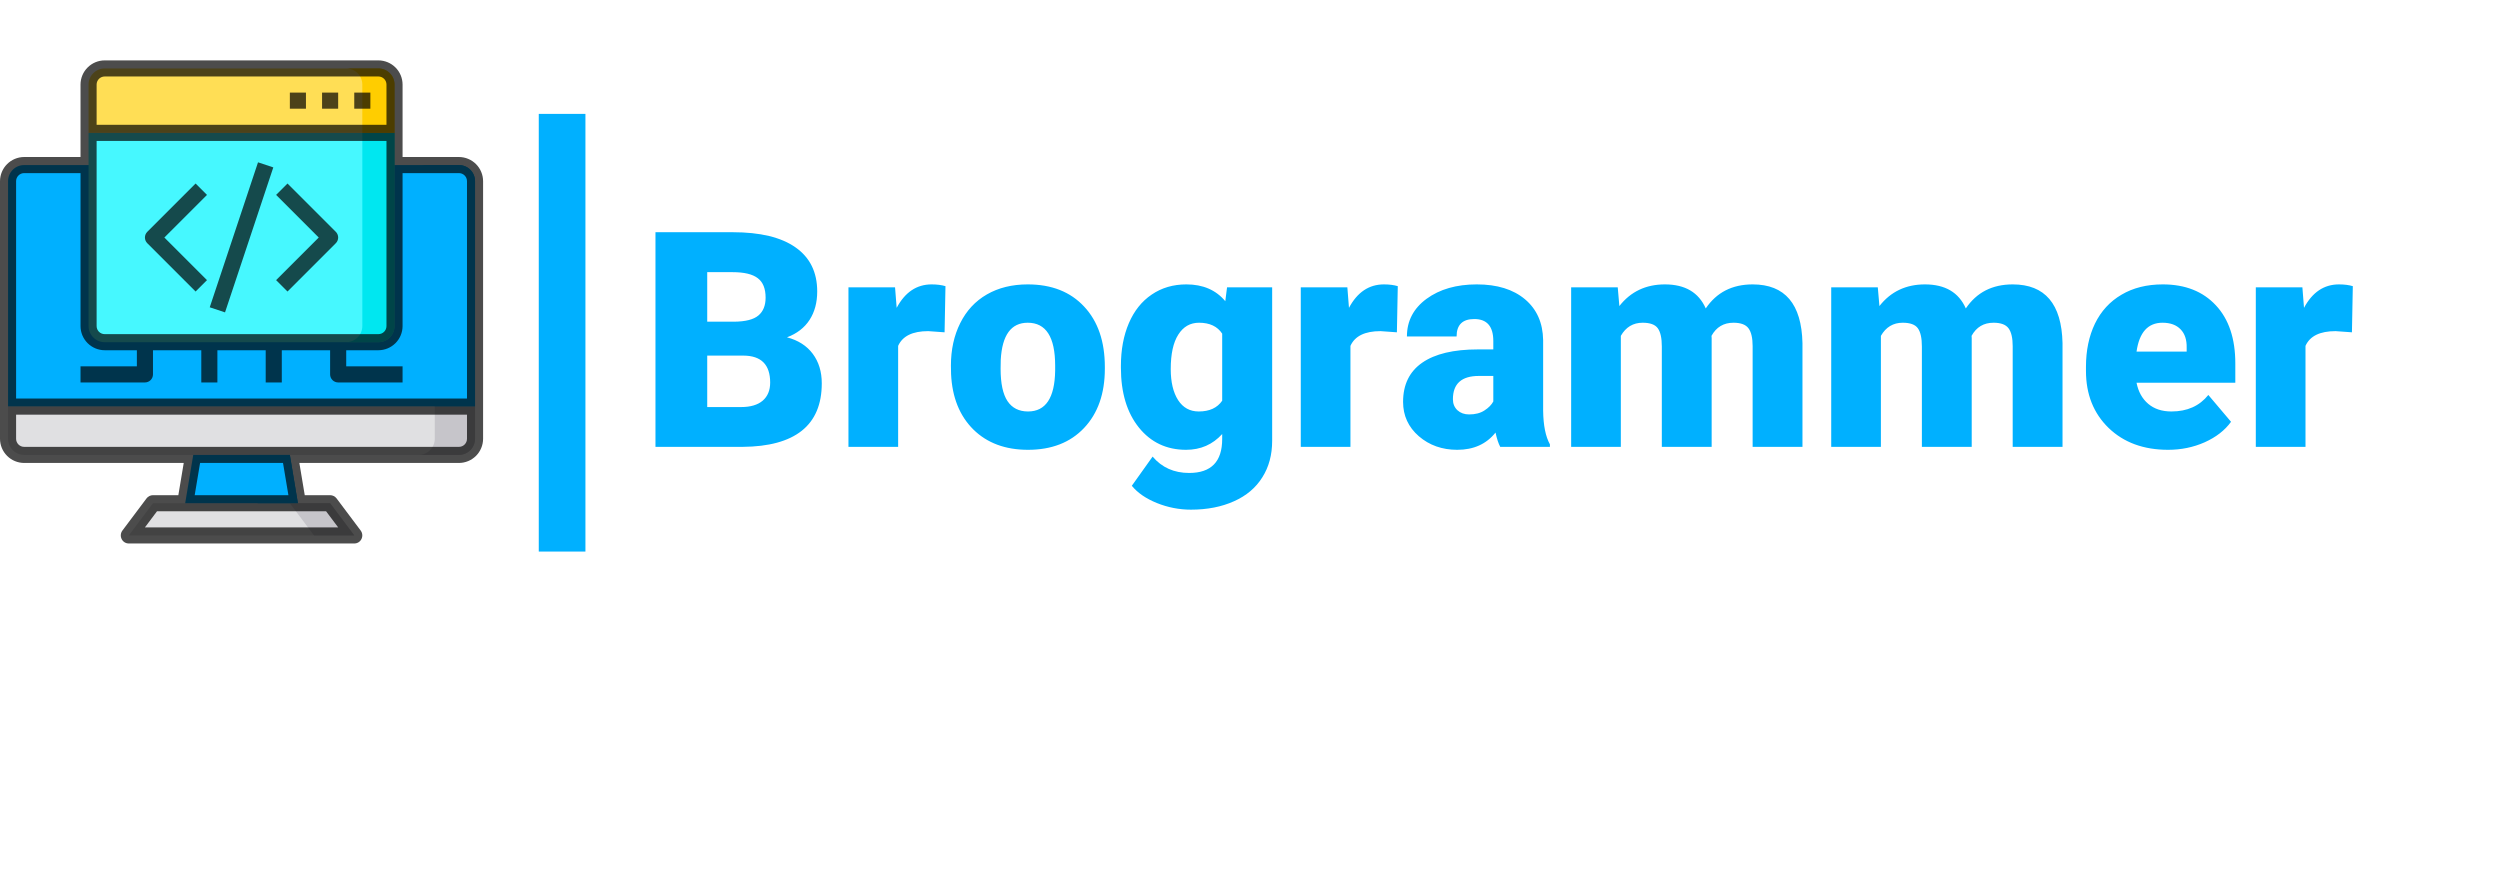 <svg width="207" height="72" viewBox="0 0 207 72" fill="none" xmlns="http://www.w3.org/2000/svg">
<path d="M38 13.667H2C1.646 13.667 1.307 13.807 1.057 14.057C0.807 14.307 0.667 14.646 0.667 15V33.667H39.333V15C39.333 14.646 39.193 14.307 38.943 14.057C38.693 13.807 38.354 13.667 38 13.667Z" fill="#00B0FF"/>
<path d="M39.333 33.667V36.333C39.332 36.687 39.191 37.025 38.942 37.275C38.692 37.525 38.353 37.666 38 37.667H2C1.647 37.666 1.308 37.525 1.058 37.275C0.809 37.025 0.668 36.687 0.667 36.333V33.667H39.333Z" fill="#E0E0E2"/>
<path d="M32.667 11V27C32.666 27.353 32.525 27.692 32.275 27.942C32.025 28.191 31.687 28.332 31.333 28.333H8.667C8.313 28.332 7.975 28.191 7.725 27.942C7.475 27.692 7.334 27.353 7.333 27V11H32.667Z" fill="#46F8FF"/>
<path d="M32.667 11V27C32.666 27.353 32.525 27.692 32.275 27.942C32.025 28.191 31.687 28.332 31.333 28.333H28.667C29.02 28.332 29.358 28.191 29.608 27.942C29.858 27.692 29.999 27.353 30 27V11H32.667Z" fill="#00E7F0"/>
<path d="M32.667 7V11H7.333V7C7.334 6.647 7.475 6.308 7.725 6.058C7.975 5.809 8.313 5.668 8.667 5.667H31.333C31.687 5.668 32.025 5.809 32.275 6.058C32.525 6.308 32.666 6.647 32.667 7Z" fill="#FFDE55"/>
<path d="M32.667 7V11H30V7C29.999 6.647 29.858 6.308 29.608 6.058C29.358 5.809 29.02 5.668 28.667 5.667H31.333C31.687 5.668 32.025 5.809 32.275 6.058C32.525 6.308 32.666 6.647 32.667 7Z" fill="#FFCD00"/>
<path d="M27.333 41.667L29.333 44.333H10.667L12.667 41.667H15.333H24.667H27.333Z" fill="#E0E0E2"/>
<path d="M24 37.667L24.667 41.667H15.333L16 37.667H24Z" fill="#00B0FF"/>
<path d="M39.333 15V33.667H36V15C35.999 14.647 35.858 14.308 35.608 14.058C35.358 13.809 35.02 13.668 34.667 13.667H38C38.353 13.668 38.692 13.809 38.942 14.058C39.191 14.308 39.332 14.647 39.333 15V15Z" fill="#00B0FF"/>
<path d="M39.333 33.667V36.333C39.332 36.687 39.191 37.025 38.942 37.275C38.692 37.525 38.353 37.666 38 37.667H34.667C35.02 37.666 35.358 37.525 35.608 37.275C35.858 37.025 35.999 36.687 36 36.333V33.667H39.333Z" fill="#C6C5CA"/>
<path d="M29.333 44.333H26L24 41.667H27.333L29.333 44.333Z" fill="#C6C5CA"/>
<path d="M24.667 41.667H21.333L20.667 37.667H24L24.667 41.667Z" fill="#00B0FF"/>
<path d="M38 13H33.333V7C33.332 6.47 33.12 5.962 32.746 5.588C32.371 5.213 31.863 5.002 31.333 5H8.667C8.137 5.002 7.629 5.213 7.254 5.588C6.879 5.962 6.668 6.47 6.667 7V13H2C1.47 13.002 0.962 13.213 0.588 13.588C0.213 13.962 0.002 14.47 0 15V36.333C0.002 36.863 0.213 37.371 0.588 37.746C0.962 38.12 1.47 38.332 2 38.333H15.213L14.767 41H12.667C12.563 41.001 12.461 41.025 12.369 41.071C12.277 41.117 12.196 41.184 12.133 41.267L10.133 43.933C10.059 44.033 10.014 44.151 10.004 44.275C9.993 44.398 10.017 44.523 10.073 44.633C10.127 44.744 10.212 44.838 10.317 44.903C10.422 44.968 10.543 45.001 10.667 45H29.333C29.457 45.001 29.578 44.968 29.683 44.903C29.788 44.838 29.873 44.744 29.927 44.633C29.983 44.523 30.007 44.398 29.996 44.275C29.986 44.151 29.941 44.033 29.867 43.933L27.867 41.267C27.804 41.184 27.724 41.117 27.631 41.071C27.538 41.025 27.437 41.001 27.333 41H25.233L24.787 38.333H38C38.53 38.332 39.038 38.12 39.413 37.746C39.787 37.371 39.998 36.863 40 36.333V15C39.998 14.47 39.787 13.962 39.413 13.588C39.038 13.213 38.53 13.002 38 13V13ZM8 7C8 6.823 8.07 6.654 8.195 6.529C8.32 6.404 8.49 6.333 8.667 6.333H31.333C31.51 6.333 31.68 6.404 31.805 6.529C31.93 6.654 32 6.823 32 7V10.333H8V7ZM8 11.667H32V27C32 27.177 31.93 27.346 31.805 27.471C31.68 27.596 31.51 27.667 31.333 27.667H8.667C8.49 27.667 8.32 27.596 8.195 27.471C8.07 27.346 8 27.177 8 27V11.667ZM27 42.333L28 43.667H12L13 42.333H27ZM16.12 41L16.567 38.333H23.433L23.88 41H16.12ZM38.667 36.333C38.667 36.51 38.596 36.68 38.471 36.805C38.346 36.93 38.177 37 38 37H2C1.823 37 1.654 36.93 1.529 36.805C1.404 36.68 1.333 36.51 1.333 36.333V34.333H38.667V36.333ZM38.667 33H1.333V15C1.333 14.823 1.404 14.654 1.529 14.529C1.654 14.404 1.823 14.333 2 14.333H6.667V27C6.668 27.53 6.879 28.038 7.254 28.412C7.629 28.787 8.137 28.998 8.667 29H11.333V30.333H6.667V31.667H12C12.177 31.667 12.346 31.596 12.471 31.471C12.596 31.346 12.667 31.177 12.667 31V29H16.667V31.667H18V29H22V31.667H23.333V29H27.333V31C27.333 31.177 27.404 31.346 27.529 31.471C27.654 31.596 27.823 31.667 28 31.667H33.333V30.333H28.667V29H31.333C31.863 28.998 32.371 28.787 32.746 28.412C33.12 28.038 33.332 27.53 33.333 27V14.333H38C38.177 14.333 38.346 14.404 38.471 14.529C38.596 14.654 38.667 14.823 38.667 15V33Z" fill="black" fill-opacity="0.7"/>
<path d="M29.333 7.667H30.667V9H29.333V7.667Z" fill="black" fill-opacity="0.7"/>
<path d="M26.667 7.667H28V9H26.667V7.667Z" fill="black" fill-opacity="0.7"/>
<path d="M24 7.667H25.333V9H24V7.667Z" fill="black" fill-opacity="0.7"/>
<path d="M16.195 15.195L12.195 19.195C12.07 19.32 12 19.49 12 19.667C12 19.843 12.07 20.013 12.195 20.138L16.195 24.138L17.138 23.195L13.609 19.667L17.138 16.138L16.195 15.195Z" fill="black" fill-opacity="0.7"/>
<path d="M23.805 15.195L22.862 16.138L26.391 19.667L22.862 23.195L23.805 24.138L27.805 20.138C27.93 20.013 28 19.843 28 19.667C28 19.49 27.93 19.32 27.805 19.195L23.805 15.195Z" fill="black" fill-opacity="0.7"/>
<path d="M17.367 25.444L21.364 13.44L22.629 13.861L18.632 25.865L17.367 25.444Z" fill="black" fill-opacity="0.7"/>
<path d="M54.273 37V19.227H60.658C62.944 19.227 64.682 19.646 65.87 20.484C67.066 21.322 67.665 22.539 67.665 24.134C67.665 25.053 67.453 25.839 67.03 26.49C66.607 27.141 65.984 27.621 65.162 27.93C66.09 28.174 66.802 28.63 67.298 29.297C67.795 29.965 68.043 30.779 68.043 31.739C68.043 33.48 67.49 34.791 66.383 35.669C65.284 36.54 63.653 36.984 61.488 37H54.273ZM58.558 29.444V33.704H61.366C62.139 33.704 62.733 33.529 63.148 33.179C63.563 32.821 63.77 32.321 63.77 31.678C63.77 30.197 63.034 29.452 61.561 29.444H58.558ZM58.558 26.636H60.792C61.728 26.628 62.395 26.457 62.794 26.123C63.193 25.79 63.392 25.297 63.392 24.646C63.392 23.898 63.176 23.361 62.745 23.035C62.314 22.701 61.618 22.535 60.658 22.535H58.558V26.636ZM78.211 27.515L76.856 27.418C75.562 27.418 74.732 27.824 74.366 28.638V37H70.252V23.792H74.11L74.244 25.489C74.936 24.195 75.9 23.548 77.137 23.548C77.577 23.548 77.959 23.597 78.285 23.694L78.211 27.515ZM78.736 30.274C78.736 28.956 78.993 27.784 79.505 26.758C80.018 25.725 80.755 24.931 81.715 24.378C82.675 23.825 83.802 23.548 85.096 23.548C87.074 23.548 88.632 24.162 89.772 25.391C90.911 26.612 91.481 28.276 91.481 30.384V30.53C91.481 32.589 90.907 34.225 89.759 35.438C88.62 36.642 87.074 37.244 85.121 37.244C83.241 37.244 81.731 36.683 80.592 35.56C79.453 34.428 78.838 32.898 78.749 30.97L78.736 30.274ZM82.85 30.53C82.85 31.751 83.041 32.646 83.424 33.216C83.806 33.785 84.372 34.07 85.121 34.07C86.585 34.07 87.334 32.943 87.367 30.689V30.274C87.367 27.906 86.61 26.722 85.096 26.722C83.721 26.722 82.976 27.743 82.862 29.786L82.85 30.53ZM92.811 30.298C92.811 28.964 93.031 27.784 93.47 26.758C93.91 25.733 94.54 24.944 95.362 24.39C96.184 23.829 97.141 23.548 98.231 23.548C99.606 23.548 100.681 24.012 101.454 24.939L101.6 23.792H105.335V36.499C105.335 37.663 105.063 38.672 104.518 39.527C103.98 40.389 103.199 41.049 102.174 41.504C101.148 41.968 99.96 42.2 98.609 42.2C97.641 42.2 96.701 42.017 95.79 41.651C94.886 41.285 94.195 40.809 93.714 40.223L95.436 37.806C96.201 38.709 97.21 39.161 98.463 39.161C100.286 39.161 101.197 38.225 101.197 36.353V35.938C100.408 36.809 99.411 37.244 98.207 37.244C96.595 37.244 95.293 36.63 94.3 35.401C93.308 34.164 92.811 32.512 92.811 30.445V30.298ZM96.937 30.555C96.937 31.637 97.141 32.496 97.547 33.13C97.954 33.757 98.524 34.07 99.256 34.07C100.143 34.07 100.79 33.773 101.197 33.179V27.625C100.799 27.023 100.16 26.722 99.281 26.722C98.548 26.722 97.975 27.051 97.56 27.71C97.144 28.361 96.937 29.31 96.937 30.555ZM115.663 27.515L114.308 27.418C113.014 27.418 112.184 27.824 111.817 28.638V37H107.704V23.792H111.561L111.695 25.489C112.387 24.195 113.351 23.548 114.588 23.548C115.028 23.548 115.41 23.597 115.736 23.694L115.663 27.515ZM124.22 37C124.073 36.731 123.943 36.337 123.829 35.816C123.072 36.768 122.014 37.244 120.655 37.244C119.41 37.244 118.352 36.87 117.481 36.121C116.611 35.364 116.175 34.416 116.175 33.277C116.175 31.845 116.704 30.762 117.762 30.03C118.82 29.297 120.358 28.931 122.376 28.931H123.646V28.235C123.646 27.023 123.121 26.416 122.071 26.416C121.095 26.416 120.606 26.897 120.606 27.857H116.493C116.493 26.579 117.034 25.542 118.116 24.744C119.207 23.947 120.594 23.548 122.279 23.548C123.963 23.548 125.294 23.959 126.271 24.781C127.247 25.603 127.748 26.73 127.772 28.162V34.009C127.788 35.222 127.975 36.15 128.333 36.792V37H124.22ZM121.644 34.315C122.157 34.315 122.58 34.205 122.914 33.985C123.255 33.765 123.5 33.517 123.646 33.24V31.128H122.45C121.017 31.128 120.301 31.771 120.301 33.057C120.301 33.431 120.427 33.737 120.68 33.973C120.932 34.2 121.253 34.315 121.644 34.315ZM133.949 23.792L134.083 25.342C135.019 24.146 136.276 23.548 137.855 23.548C139.523 23.548 140.65 24.211 141.236 25.538C142.132 24.211 143.425 23.548 145.118 23.548C147.796 23.548 149.171 25.167 149.244 28.406V37H145.118V28.663C145.118 27.987 145.004 27.495 144.776 27.186C144.549 26.876 144.133 26.722 143.531 26.722C142.717 26.722 142.111 27.084 141.712 27.808L141.725 27.979V37H137.599V28.687C137.599 27.995 137.489 27.495 137.269 27.186C137.049 26.876 136.63 26.722 136.012 26.722C135.222 26.722 134.62 27.084 134.205 27.808V37H130.091V23.792H133.949ZM155.482 23.792L155.616 25.342C156.552 24.146 157.809 23.548 159.388 23.548C161.056 23.548 162.184 24.211 162.77 25.538C163.665 24.211 164.959 23.548 166.651 23.548C169.329 23.548 170.704 25.167 170.777 28.406V37H166.651V28.663C166.651 27.987 166.537 27.495 166.31 27.186C166.082 26.876 165.667 26.722 165.064 26.722C164.251 26.722 163.644 27.084 163.246 27.808L163.258 27.979V37H159.132V28.687C159.132 27.995 159.022 27.495 158.802 27.186C158.583 26.876 158.163 26.722 157.545 26.722C156.756 26.722 156.153 27.084 155.738 27.808V37H151.625V23.792H155.482ZM179.518 37.244C177.491 37.244 175.851 36.642 174.598 35.438C173.345 34.225 172.718 32.65 172.718 30.713V30.372C172.718 29.021 172.966 27.828 173.463 26.795C173.967 25.761 174.7 24.964 175.66 24.402C176.62 23.833 177.76 23.548 179.078 23.548C180.934 23.548 182.398 24.126 183.473 25.281C184.547 26.429 185.084 28.032 185.084 30.091V31.69H176.905C177.052 32.431 177.373 33.012 177.87 33.435C178.366 33.859 179.009 34.07 179.798 34.07C181.1 34.07 182.118 33.615 182.85 32.703L184.73 34.925C184.217 35.633 183.489 36.198 182.545 36.622C181.609 37.037 180.6 37.244 179.518 37.244ZM179.054 26.722C177.849 26.722 177.133 27.519 176.905 29.114H181.056V28.797C181.072 28.138 180.905 27.629 180.555 27.271C180.205 26.905 179.705 26.722 179.054 26.722ZM194.74 27.515L193.385 27.418C192.091 27.418 191.261 27.824 190.895 28.638V37H186.781V23.792H190.638L190.772 25.489C191.464 24.195 192.429 23.548 193.666 23.548C194.105 23.548 194.487 23.597 194.813 23.694L194.74 27.515Z" fill="#00B0FF"/>
<path d="M48.474 45.669H44.61V9.43H48.474V45.669Z" fill="#00B0FF"/>
</svg>
